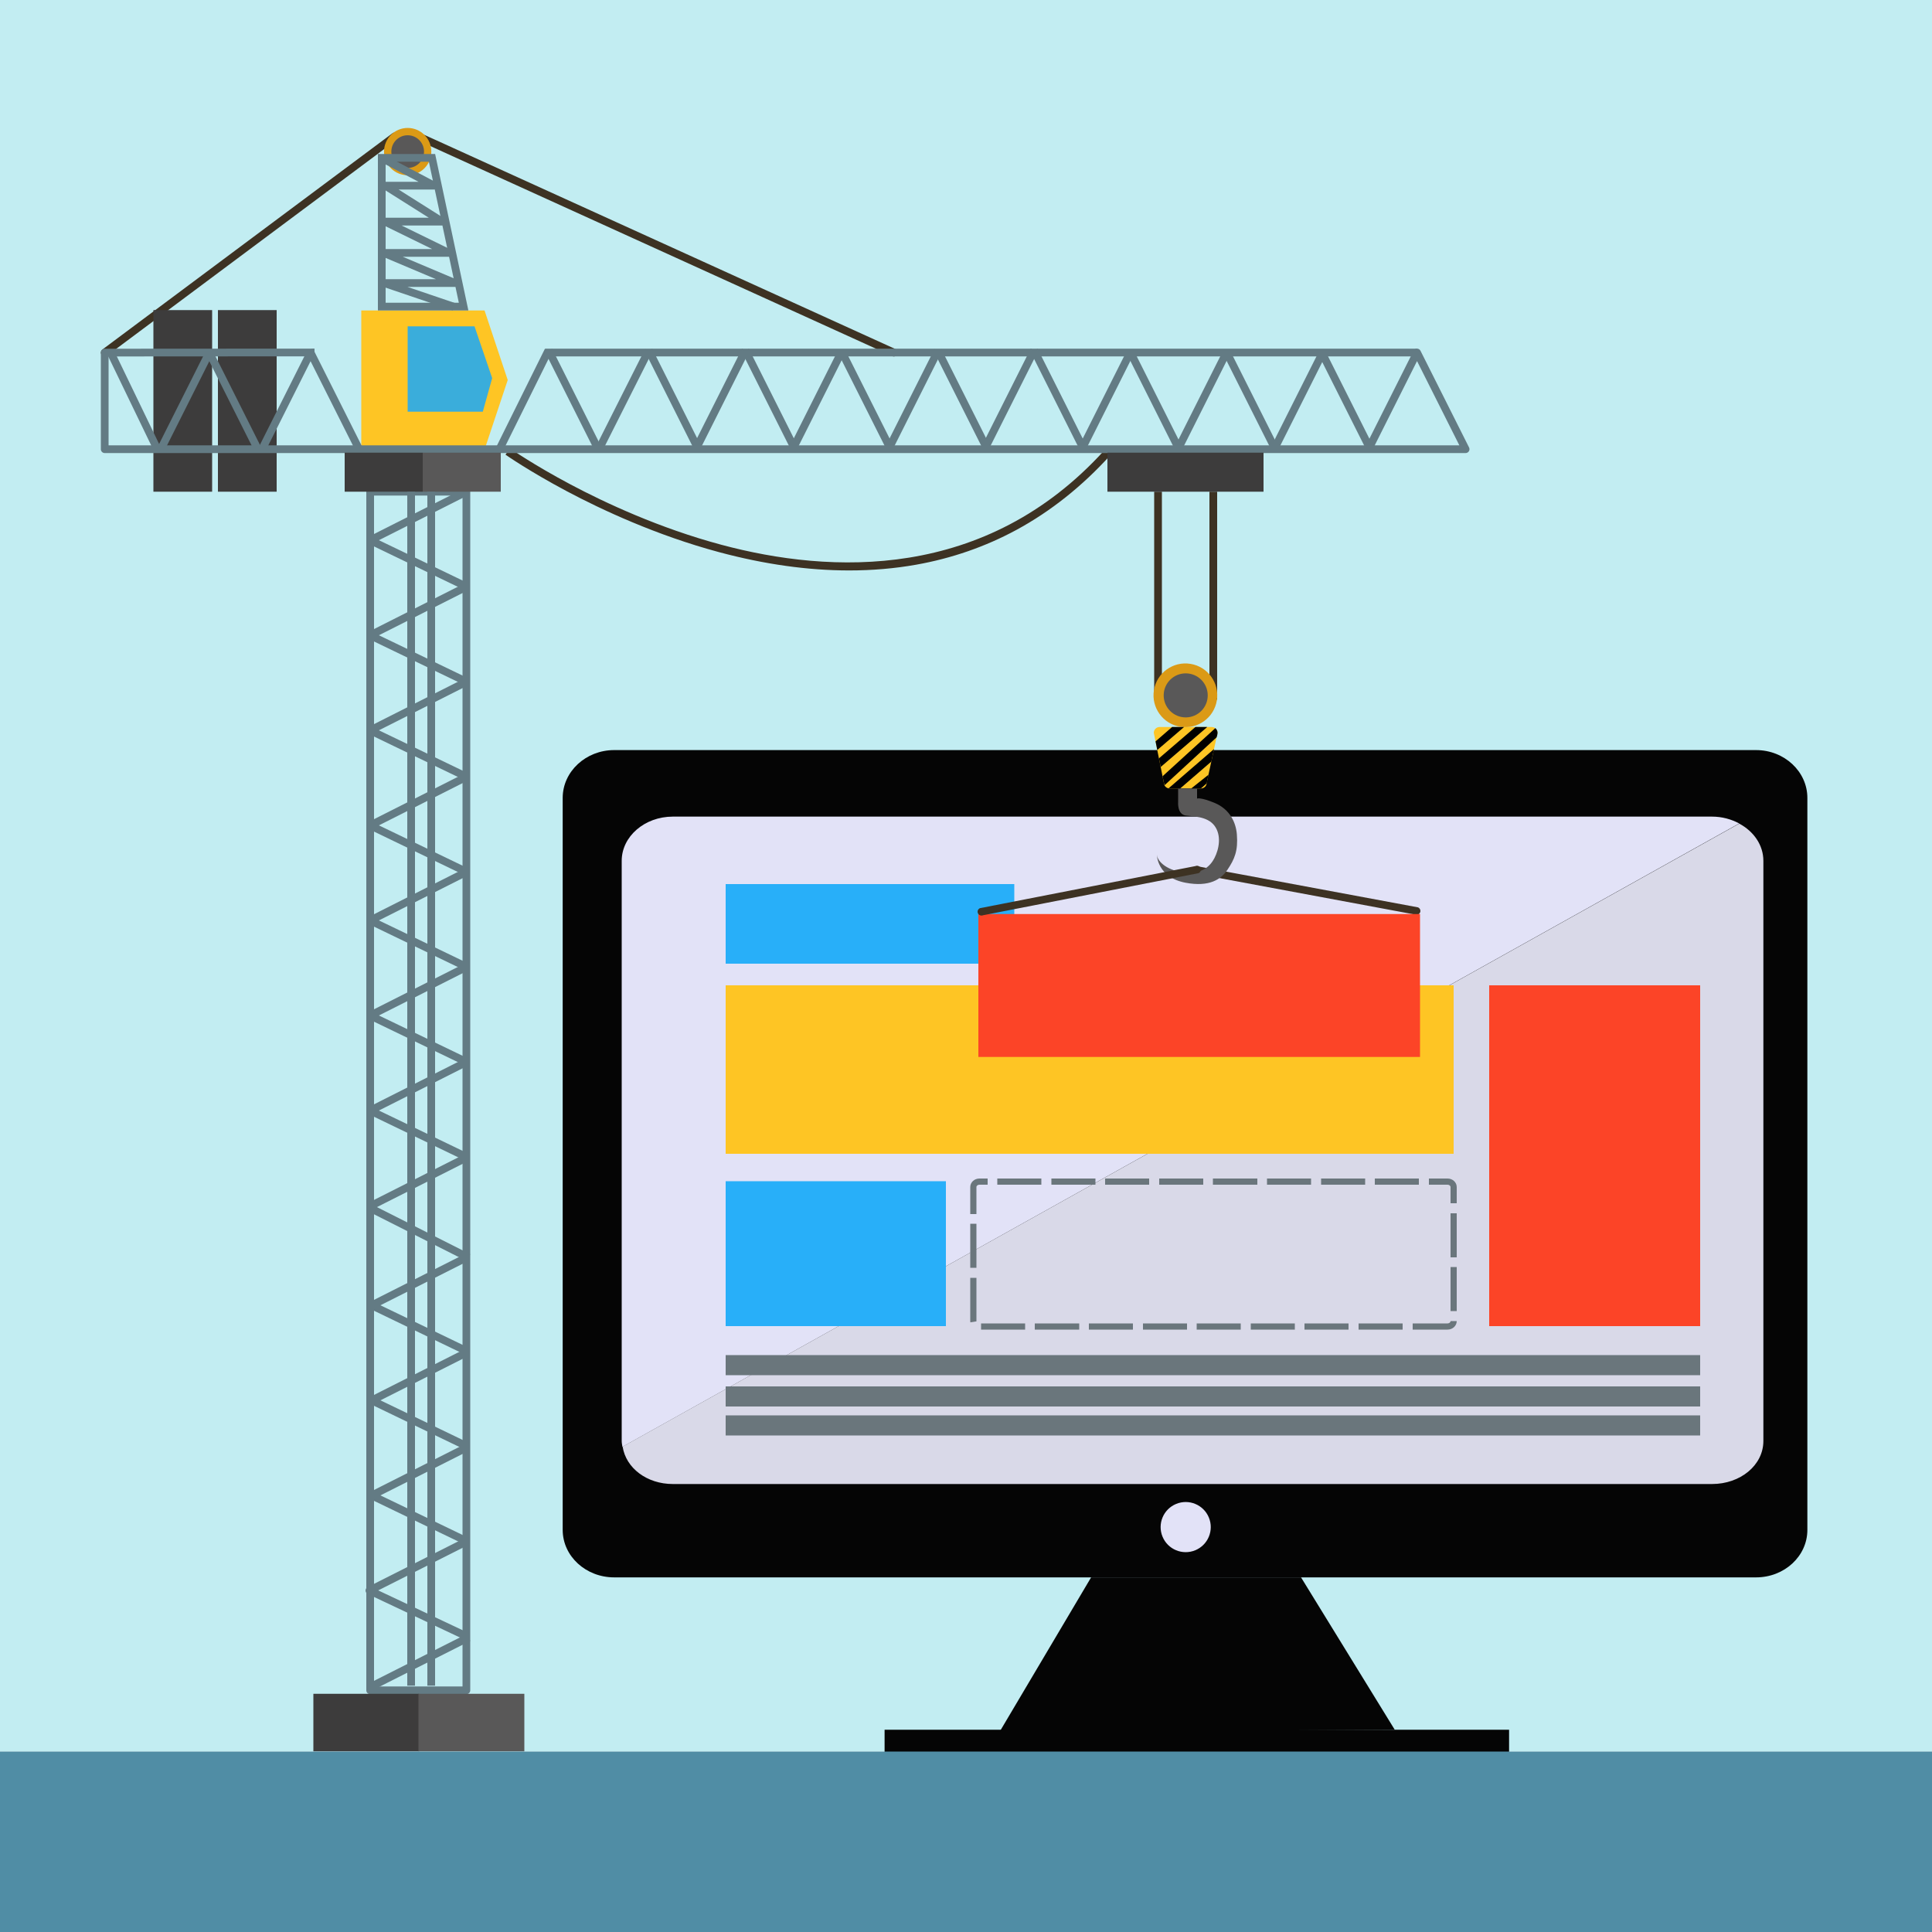 <?xml version="1.0" encoding="utf-8"?>
<!-- Generator: Adobe Illustrator 27.5.0, SVG Export Plug-In . SVG Version: 6.00 Build 0)  -->
<svg version="1.1" id="Layer_1" xmlns="http://www.w3.org/2000/svg" xmlns:xlink="http://www.w3.org/1999/xlink" x="0px" y="0px"
	 viewBox="0 0 5000 5000" style="enable-background:new 0 0 5000 5000;" xml:space="preserve">
<rect style="fill:#C2EDF2;" width="5000" height="4533"/>
<g>
	<g>
		<path style="fill:#050505;" d="M4677.466,3959.293c0,68.29-59.656,122.937-132.751,122.937H1589.386
			c-73.095,0-133.149-54.647-133.149-122.937V2065.01c0-68.29,60.055-123.786,133.149-123.786h2955.329
			c73.095,0,132.751,55.496,132.751,123.786V3959.293z"/>
		
			<ellipse transform="matrix(0.924 -0.383 0.383 0.924 -1279.135 1474.541)" style="fill:#E2E2F7;" cx="3066.944" cy="3952.596" rx="64.861" ry="64.861"/>
		<g>
			<path style="fill:#E2E2F7;" d="M4430.78,2113.393H1741.3c-73.095,0-132.332,51.432-132.332,114.496v1501.248
				c0,5.192,1.097,10.283,1.857,15.274l2890.187-1613.329C4480.481,2120.115,4456.607,2113.393,4430.78,2113.393z"/>
			<path style="fill:#D9D9E8;" d="M4501.083,2131.452L1611.361,3743.808c8.485,55.618,62.863,96.831,129.939,96.831h2689.48
				c73.095,0,132.833-48.437,132.833-111.501V2227.889C4563.612,2187.108,4538.656,2151.523,4501.083,2131.452z"/>
		</g>
	</g>
	<polygon style="fill:#050505;" points="3609.607,4476.553 2586.725,4482.265 2823.808,4082.23 3367.07,4082.23 	"/>
	<rect x="2289.314" y="4476.553" style="fill:#050505;" width="1616.168" height="69.423"/>
</g>
<rect x="1878" y="2550" style="fill:#FEC524;" width="1884" height="436"/>
<rect x="1878" y="2288" style="fill:#28AFF9;" width="747" height="206"/>
<g>
	<path style="fill:#3D3223;" d="M3665.998,2367.529c-1.19,0-2.399-0.213-3.577-0.665l-562.238-104.727
		c-5.157-1.977-7.735-7.76-5.759-12.917c1.977-5.157,7.762-7.736,12.917-5.758l562.238,104.727
		c5.157,1.977,7.735,7.759,5.759,12.917C3673.813,2365.085,3670.02,2367.529,3665.998,2367.529z"/>
	<path style="fill:#3D3223;" d="M2197.688,1476.297c-106.583,0-219.123-15.77-336.409-47.236
		c-162.399-43.57-304.044-109.816-394.273-157.717c-97.814-51.928-158.173-94.218-158.771-94.64l11.511-16.355
		c0.591,0.416,60.226,42.18,157.125,93.588c89.333,47.395,229.528,112.922,390.106,155.944
		c282.388,75.658,683.651,94.556,991.616-245.072l14.816,13.435c-72.656,80.126-154.229,145.018-242.455,192.872
		c-80.247,43.526-167.756,73.919-260.095,90.335C2315.162,1471.351,2257.352,1476.297,2197.688,1476.297z"/>
	<rect x="2987" y="1272.527" style="fill:#3D3223;" width="20" height="538"/>
	<rect x="3130" y="1272.527" style="fill:#3D3223;" width="20" height="538"/>
	<path style="fill:#3D3223;" d="M2313.344,922.529c-1.385,0-2.791-0.289-4.133-0.899L1078.361,361.963
		c-5.027-2.286-7.25-8.215-4.964-13.242c2.286-5.028,8.216-7.25,13.242-4.964l1230.849,559.667c5.028,2.286,7.25,8.215,4.964,13.242
		C2320.777,920.351,2317.144,922.529,2313.344,922.529z"/>
	<path style="fill:#3D3223;" d="M271.008,922.527c-3.05,0-6.061-1.39-8.025-4.023c-3.301-4.428-2.388-10.693,2.04-13.994
		l750.667-559.667c4.427-3.301,10.692-2.388,13.994,2.04c3.301,4.428,2.388,10.693-2.04,13.994L276.977,920.544
		C275.183,921.882,273.087,922.527,271.008,922.527z"/>
	
		<ellipse transform="matrix(0.707 -0.707 0.707 0.707 31.701 861.036)" style="fill:#DB9A16;" cx="1055.213" cy="392.252" rx="61.213" ry="61.213"/>
	<rect x="397" y="802.527" style="fill:#3D3C3C;" width="152" height="470"/>
	
		<ellipse transform="matrix(0.16 -0.987 0.987 0.16 498.986 1371.174)" style="fill:#595858;" cx="1055.304" cy="392.343" rx="42.304" ry="42.304"/>
	<rect x="564" y="802.527" style="fill:#3D3C3C;" width="152" height="470"/>
	<polygon style="fill:#FEC524;" points="1254,1163.527 935,1163.527 935,803.527 1254,803.527 1313.991,983.527 	"/>
	<path style="fill:#637B84;" d="M1212.166,803.527H978v-405h148.098L1212.166,803.527z M998,783.527h189.469l-77.567-365H998
		V783.527z"/>
	<path style="fill:#637B84;" d="M1171.449,803.307l-180.663-61.31c-4.635-1.573-7.45-6.27-6.653-11.098
		c0.797-4.829,4.972-8.372,9.867-8.372h134.288l-139.179-58.788c-4.383-1.851-6.854-6.534-5.91-11.197
		c0.944-4.663,5.043-8.015,9.801-8.015h125.388L991.606,582.51c-4.181-2.045-6.398-6.704-5.348-11.238
		c1.049-4.534,5.088-7.745,9.742-7.745h113.784l-118.121-74.543c-3.766-2.377-5.506-6.957-4.27-11.235
		c1.237-4.278,5.153-7.222,9.606-7.222h86.255l-100.143-52.742l9.32-17.696l135.929,71.59c4.068,2.143,6.151,6.784,5.047,11.248
		c-1.104,4.464-5.109,7.6-9.708,7.6h-92.118l118.121,74.544c3.766,2.376,5.506,6.956,4.27,11.234
		c-1.237,4.278-5.153,7.222-9.606,7.222h-105.167l126.782,62.017c4.181,2.045,6.398,6.704,5.348,11.238
		c-1.049,4.534-5.088,7.745-9.742,7.745h-119.214l139.179,58.788c4.383,1.851,6.854,6.534,5.91,11.197
		c-0.945,4.663-5.044,8.015-9.801,8.015h-123.078l123.292,41.84L1171.449,803.307z"/>
	
		<rect x="2476.677" y="1019.713" transform="matrix(0.449 -0.894 0.894 0.449 520.728 2903.551)" style="fill:#637B84;" width="274.169" height="19.999"/>
	
		<rect x="2728.134" y="892.3" transform="matrix(0.894 -0.449 0.449 0.894 -172.062 1338.813)" style="fill:#637B84;" width="20.001" height="280.128"/>
	
		<rect x="2725.677" y="1024.713" transform="matrix(0.449 -0.894 0.894 0.449 653.533 3128.834)" style="fill:#637B84;" width="274.169" height="19.999"/>
	
		<rect x="2977.134" y="897.3" transform="matrix(0.894 -0.449 0.449 0.894 -147.816 1451.106)" style="fill:#637B84;" width="20.001" height="280.128"/>
	
		<rect x="2974.677" y="1024.713" transform="matrix(0.449 -0.894 0.894 0.449 790.807 3351.361)" style="fill:#637B84;" width="274.169" height="19.999"/>
	
		<rect x="3226.134" y="897.3" transform="matrix(0.894 -0.449 0.449 0.894 -121.325 1562.867)" style="fill:#637B84;" width="20.001" height="280.128"/>
	
		<rect x="3223.677" y="1024.713" transform="matrix(0.449 -0.894 0.894 0.449 928.08 3573.888)" style="fill:#637B84;" width="274.169" height="19.999"/>
	
		<rect x="2227.677" y="1020.713" transform="matrix(0.449 -0.894 0.894 0.449 382.598 2681.62)" style="fill:#637B84;" width="274.169" height="20"/>
	
		<rect x="2479.134" y="893.3" transform="matrix(0.894 -0.449 0.449 0.894 -199.002 1227.158)" style="fill:#637B84;" width="20" height="280.128"/>
	
		<rect x="1978.677" y="1022.713" transform="matrix(0.449 -0.894 0.894 0.449 243.532 2460.193)" style="fill:#637B84;" width="274.169" height="20"/>
	
		<rect x="2230.134" y="895.3" transform="matrix(0.894 -0.449 0.449 0.894 -226.39 1115.614)" style="fill:#637B84;" width="20" height="280.128"/>
	
		<rect x="1729.677" y="1019.713" transform="matrix(0.449 -0.894 0.894 0.449 108.935 2236.01)" style="fill:#637B84;" width="274.169" height="20"/>
	
		<rect x="1981.134" y="892.3" transform="matrix(0.894 -0.449 0.449 0.894 -251.534 1003.534)" style="fill:#637B84;" width="20" height="280.128"/>
	
		<rect x="1473.256" y="1023.494" transform="matrix(0.45 -0.893 0.893 0.45 -34.667 2010.712)" style="fill:#637B84;" width="282.811" height="20"/>
	
		<rect x="1731.134" y="892.3" transform="matrix(0.894 -0.449 0.449 0.894 -278.131 891.323)" style="fill:#637B84;" width="20" height="280.128"/>
	
		<rect x="1213.508" y="1024.864" transform="matrix(0.444 -0.896 0.896 0.444 -173.404 1790.248)" style="fill:#637B84;" width="284.967" height="20"/>
	
		<rect x="1472.134" y="892.3" transform="matrix(0.894 -0.449 0.449 0.894 -305.685 775.074)" style="fill:#637B84;" width="20" height="280.128"/>
	<rect x="1411" y="902.364" style="fill:#637B84;" width="2256.268" height="20"/>
	<path style="fill:#637B84;" d="M3793,1172.527H271c-5.523,0-10-4.477-10-10v-250c0-5.521,4.474-9.997,9.994-10l542.933-0.326
		l0.012,20L281,922.521v230.006h3254.414l122.917-244.813c1.696-3.38,5.154-5.513,8.936-5.513c3.781,0,7.24,2.133,8.938,5.512
		l125.731,250.325c1.558,3.1,1.396,6.786-0.424,9.738C3799.691,1170.729,3796.469,1172.527,3793,1172.527z M3557.793,1152.527
		h218.994L3667.27,934.484L3557.793,1152.527z"/>
	
		<rect x="604.677" y="1024.713" transform="matrix(0.449 -0.894 0.894 0.449 -515.768 1233.363)" style="fill:#637B84;" width="274.169" height="20"/>
	
		<rect x="856.134" y="897.3" transform="matrix(0.894 -0.449 0.449 0.894 -373.465 499.12)" style="fill:#637B84;" width="20" height="280.128"/>
	
		<rect x="342.677" y="1024.713" transform="matrix(0.449 -0.894 0.894 0.449 -660.213 999.216)" style="fill:#637B84;" width="274.169" height="20"/>
	
		<rect x="594.134" y="897.3" transform="matrix(0.894 -0.449 0.449 0.894 -401.339 381.523)" style="fill:#637B84;" width="20" height="280.128"/>
	
		<rect x="336.36" y="898.728" transform="matrix(0.901 -0.435 0.435 0.901 -416.454 253.601)" style="fill:#637B84;" width="20" height="277.59"/>
	<path style="fill:#637B84;" d="M1207,4384.527H958c-5.523,0-10-4.478-10-10v-3102c0-5.523,4.477-10,10-10h249
		c5.523,0,10,4.477,10,10v3102C1217,4380.049,1212.523,4384.527,1207,4384.527z M968,4364.527h229v-3082H968V4364.527z"/>
	<path style="fill:#637B84;" d="M1202.658,1527.27l-249-120.012c-3.429-1.653-5.623-5.109-5.658-8.916
		c-0.035-3.807,2.094-7.303,5.492-9.019l249-125.723l9.015,17.854L980.6,1398.041l230.742,111.212L1202.658,1527.27z"/>
	<path style="fill:#637B84;" d="M1202.658,1773.27l-249-120.012c-3.429-1.653-5.623-5.109-5.658-8.916
		c-0.035-3.807,2.094-7.303,5.492-9.019l249-125.723l9.015,17.854L980.6,1644.041l230.742,111.212L1202.658,1773.27z"/>
	<path style="fill:#637B84;" d="M1202.658,2019.27l-249-120.012c-3.429-1.653-5.623-5.109-5.658-8.916
		c-0.035-3.807,2.094-7.303,5.492-9.019l249-125.723l9.015,17.854L980.6,1890.041l230.742,111.212L1202.658,2019.27z"/>
	<path style="fill:#637B84;" d="M1202.658,2265.27l-249-120.012c-3.429-1.653-5.623-5.109-5.658-8.916
		c-0.035-3.807,2.094-7.303,5.492-9.019l249-125.723l9.015,17.854L980.6,2136.042l230.742,111.212L1202.658,2265.27z"/>
	<path style="fill:#637B84;" d="M1202.658,2511.27l-249-120.012c-3.429-1.653-5.623-5.109-5.658-8.916
		c-0.035-3.807,2.094-7.303,5.492-9.019l249-125.723l9.015,17.854L980.6,2382.042l230.742,111.212L1202.658,2511.27z"/>
	<path style="fill:#637B84;" d="M1202.658,2757.27l-249-120.013c-3.429-1.652-5.623-5.109-5.658-8.916
		c-0.035-3.807,2.094-7.303,5.492-9.019l249-125.723l9.015,17.854L980.6,2628.042l230.742,111.213L1202.658,2757.27z"/>
	<path style="fill:#637B84;" d="M1202.658,3003.27l-249-120.013c-3.429-1.652-5.623-5.109-5.658-8.916
		c-0.035-3.807,2.094-7.303,5.492-9.019l249-125.723l9.015,17.854L980.6,2874.042l230.742,111.213L1202.658,3003.27z"/>
	
		<rect x="943.031" y="3047.388" transform="matrix(0.893 -0.451 0.451 0.893 -1261.844 816.076)" style="fill:#637B84;" width="278.939" height="20"/>
	<path style="fill:#637B84;" d="M1206.658,3507.27l-249-120.013c-3.429-1.652-5.623-5.109-5.658-8.916
		c-0.035-3.807,2.094-7.303,5.492-9.019l249-125.723l9.015,17.854L984.6,3378.042l230.742,111.213L1206.658,3507.27z"/>
	<path style="fill:#637B84;" d="M1206.658,3753.27l-249-120.013c-3.429-1.652-5.623-5.109-5.658-8.916
		c-0.035-3.807,2.094-7.303,5.492-9.019l249-125.723l9.015,17.854L984.6,3624.042l230.742,111.213L1206.658,3753.27z"/>
	<path style="fill:#637B84;" d="M1206.658,3999.27l-249-120.013c-3.429-1.652-5.623-5.109-5.658-8.916
		c-0.035-3.807,2.094-7.303,5.492-9.019l249-125.723l9.015,17.854L984.6,3870.042l230.742,111.213L1206.658,3999.27z"/>
	<path style="fill:#637B84;" d="M1206.734,4245.571l-255-120.277c-3.457-1.63-5.682-5.088-5.733-8.91
		c-0.051-3.821,2.08-7.338,5.492-9.061l249-125.723l9.015,17.854l-230.715,116.49l236.474,111.539L1206.734,4245.571z"/>
	
		<rect x="947.031" y="4289.388" transform="matrix(0.893 -0.451 0.451 0.893 -1821.213 951.191)" style="fill:#637B84;" width="278.939" height="20"/>
	
		<rect x="1076.5" y="3051.918" transform="matrix(0.451 -0.893 0.893 0.451 -2252.05 2722.86)" style="fill:#637B84;" width="20" height="278.939"/>
	<rect x="892" y="1171.527" style="fill:#3D3C3C;" width="202" height="101"/>
	<rect x="1094" y="1171.527" style="fill:#595858;" width="202" height="101"/>
	<rect x="811" y="4383.527" style="fill:#3D3C3C;" width="274" height="149"/>
	<rect x="1083" y="4383.527" style="fill:#595858;" width="274" height="149"/>
	<rect x="2866" y="1171.527" style="fill:#3D3C3C;" width="404" height="101"/>
	<polygon style="fill:#3AADDB;" points="1249.489,1065.527 1055,1065.527 1055,844.527 1228,844.527 1273.775,978.551 	"/>
	
		<ellipse transform="matrix(0.16 -0.987 0.987 0.16 800.681 4540.132)" style="fill:#DB9A16;" cx="3068.483" cy="1799.522" rx="82.483" ry="82.483"/>
	<circle style="fill:#595858;" cx="3068.606" cy="1799.645" r="57.003"/>
	<path style="fill:#FEC524;" d="M3123,2025.527c0,8.284-6.716,15-15,15h-81c-8.284,0-15-6.716-15-15l-26-129c0-8.284,6.716-15,15-15
		h135c8.284,0,15,6.716,15,15L3123,2025.527z"/>
	<path style="fill:#595858;" d="M3049,2040.527v35c0,0-2.806,31.695,19.5,35.028c16.889,2.524,55.696,1.252,74.471,26.286
		c18.776,25.034,12.078,60.442,0,83.865c-10.578,20.514-31.408,41.091-74.471,37.552c-45.694-3.755-73.232-27.538-74.484-46.314
		c0,0,0,58.646,74.484,72.6c61.49,11.52,91.592-8.777,108.268-33.797c18.367-27.557,27.541-48.803,24.255-91.179
		c-2.392-30.834-17.921-65.126-57.58-81.635c-36.925-15.37-45.442-11.273-45.442-11.273v-26.134H3049z"/>
	<polygon points="2995.016,1941.018 2990.547,1918.724 3033.333,1881.527 3064.333,1881.527 	"/>
	<polygon points="3003.876,1984.979 2999.381,1962.559 3093.667,1881.527 3124.333,1881.527 	"/>
	<polygon points="3054.333,2040.527 3023.847,2040.527 3141.943,1938.421 3134.896,1970.972 	"/>
	<path d="M3013.657,2032.377l-4.989-23.383l136.406-124.41c0,0,2.409,0.283,5.036,6.843c2.627,6.56-1.663,16.863-1.663,16.863
		L3013.657,2032.377z"/>
	<rect x="1054" y="1272.527" style="fill:#637B84;" width="20" height="3090"/>
	<rect x="1106" y="1272.527" style="fill:#637B84;" width="20" height="3090"/>
	<polygon points="3082.895,2040.527 3127.444,2005.054 3122.874,2027.448 3108,2040.527 	"/>
	
		<rect x="3471.965" y="897.3" transform="matrix(0.894 -0.449 0.449 0.894 -95.172 1673.206)" style="fill:#637B84;" width="20.001" height="280.128"/>
	<rect x="2532" y="2365.527" style="fill:#FC4427;" width="1143" height="369.837"/>
	<path style="fill:#3D3223;" d="M2540.005,2369.529c-3.867,0-7.549-2.256-9.183-6.031c-2.193-5.068,0.138-10.956,5.206-13.149
		l557.849-108.991c5.068-2.195,10.955,0.137,13.149,5.206c2.193,5.068-0.138,10.956-5.206,13.149l-557.849,108.991
		C2542.678,2369.264,2541.33,2369.529,2540.005,2369.529z"/>
</g>
<rect x="1878" y="3057" style="fill:#28AFF9;" width="570" height="375"/>
<path style="fill:#6A767C;" d="M3746.266,3441H3656v-16h90.266c4.192,0,7.734-2.748,7.734-6l16-0.062V3419
	C3770,3431.131,3759.353,3441,3746.266,3441z M3630,3441h-114v-16h114V3441z M3490,3441h-114v-16h114V3441z M3351,3441h-114v-16h114
	V3441z M3211,3441h-114v-16h114V3441z M3072,3441h-114v-16h114V3441z M2932,3441h-114v-16h114V3441z M2793,3441h-115v-16h115V3441z
	 M2653,3441h-114v-16h114V3441z M2511.26,3422.262c-0.173-1.072-0.26-2.17-0.26-3.262v-112h16v112c0,0.245,0.02,0.488,0.057,0.723
	L2511.26,3422.262z M3770,3393h-16v-114h16V3393z M2527,3281h-16v-114h16V3281z M3770,3254h-16v-114h16V3254z M2527,3142h-16v-70
	c0-12.131,10.647-22,23.734-22H2556v16h-21.266c-4.192,0-7.734,2.748-7.734,6V3142z M3770,3114h-16v-42c0-3.252-3.542-6-7.734-6
	H3698v-16h48.266c13.087,0,23.734,9.869,23.734,22V3114z M3672,3066h-114v-16h114V3066z M3533,3066h-114v-16h114V3066z M3393,3066
	h-114v-16h114V3066z M3254,3066h-115v-16h115V3066z M3114,3066h-114v-16h114V3066z M2974,3066h-114v-16h114V3066z M2835,3066h-114
	v-16h114V3066z M2695,3066h-114v-16h114V3066z"/>
<rect x="3854" y="2550" style="fill:#FC4427;" width="546" height="882"/>
<rect x="1878" y="3507" style="fill:#6A767C;" width="2522" height="52"/>
<rect x="1878" y="3588" style="fill:#6A767C;" width="2522" height="52"/>
<rect x="1878" y="3663" style="fill:#6A767C;" width="2522" height="52"/>
<rect y="4533" style="fill:#508DA5;" width="5000" height="467"/>
</svg>
